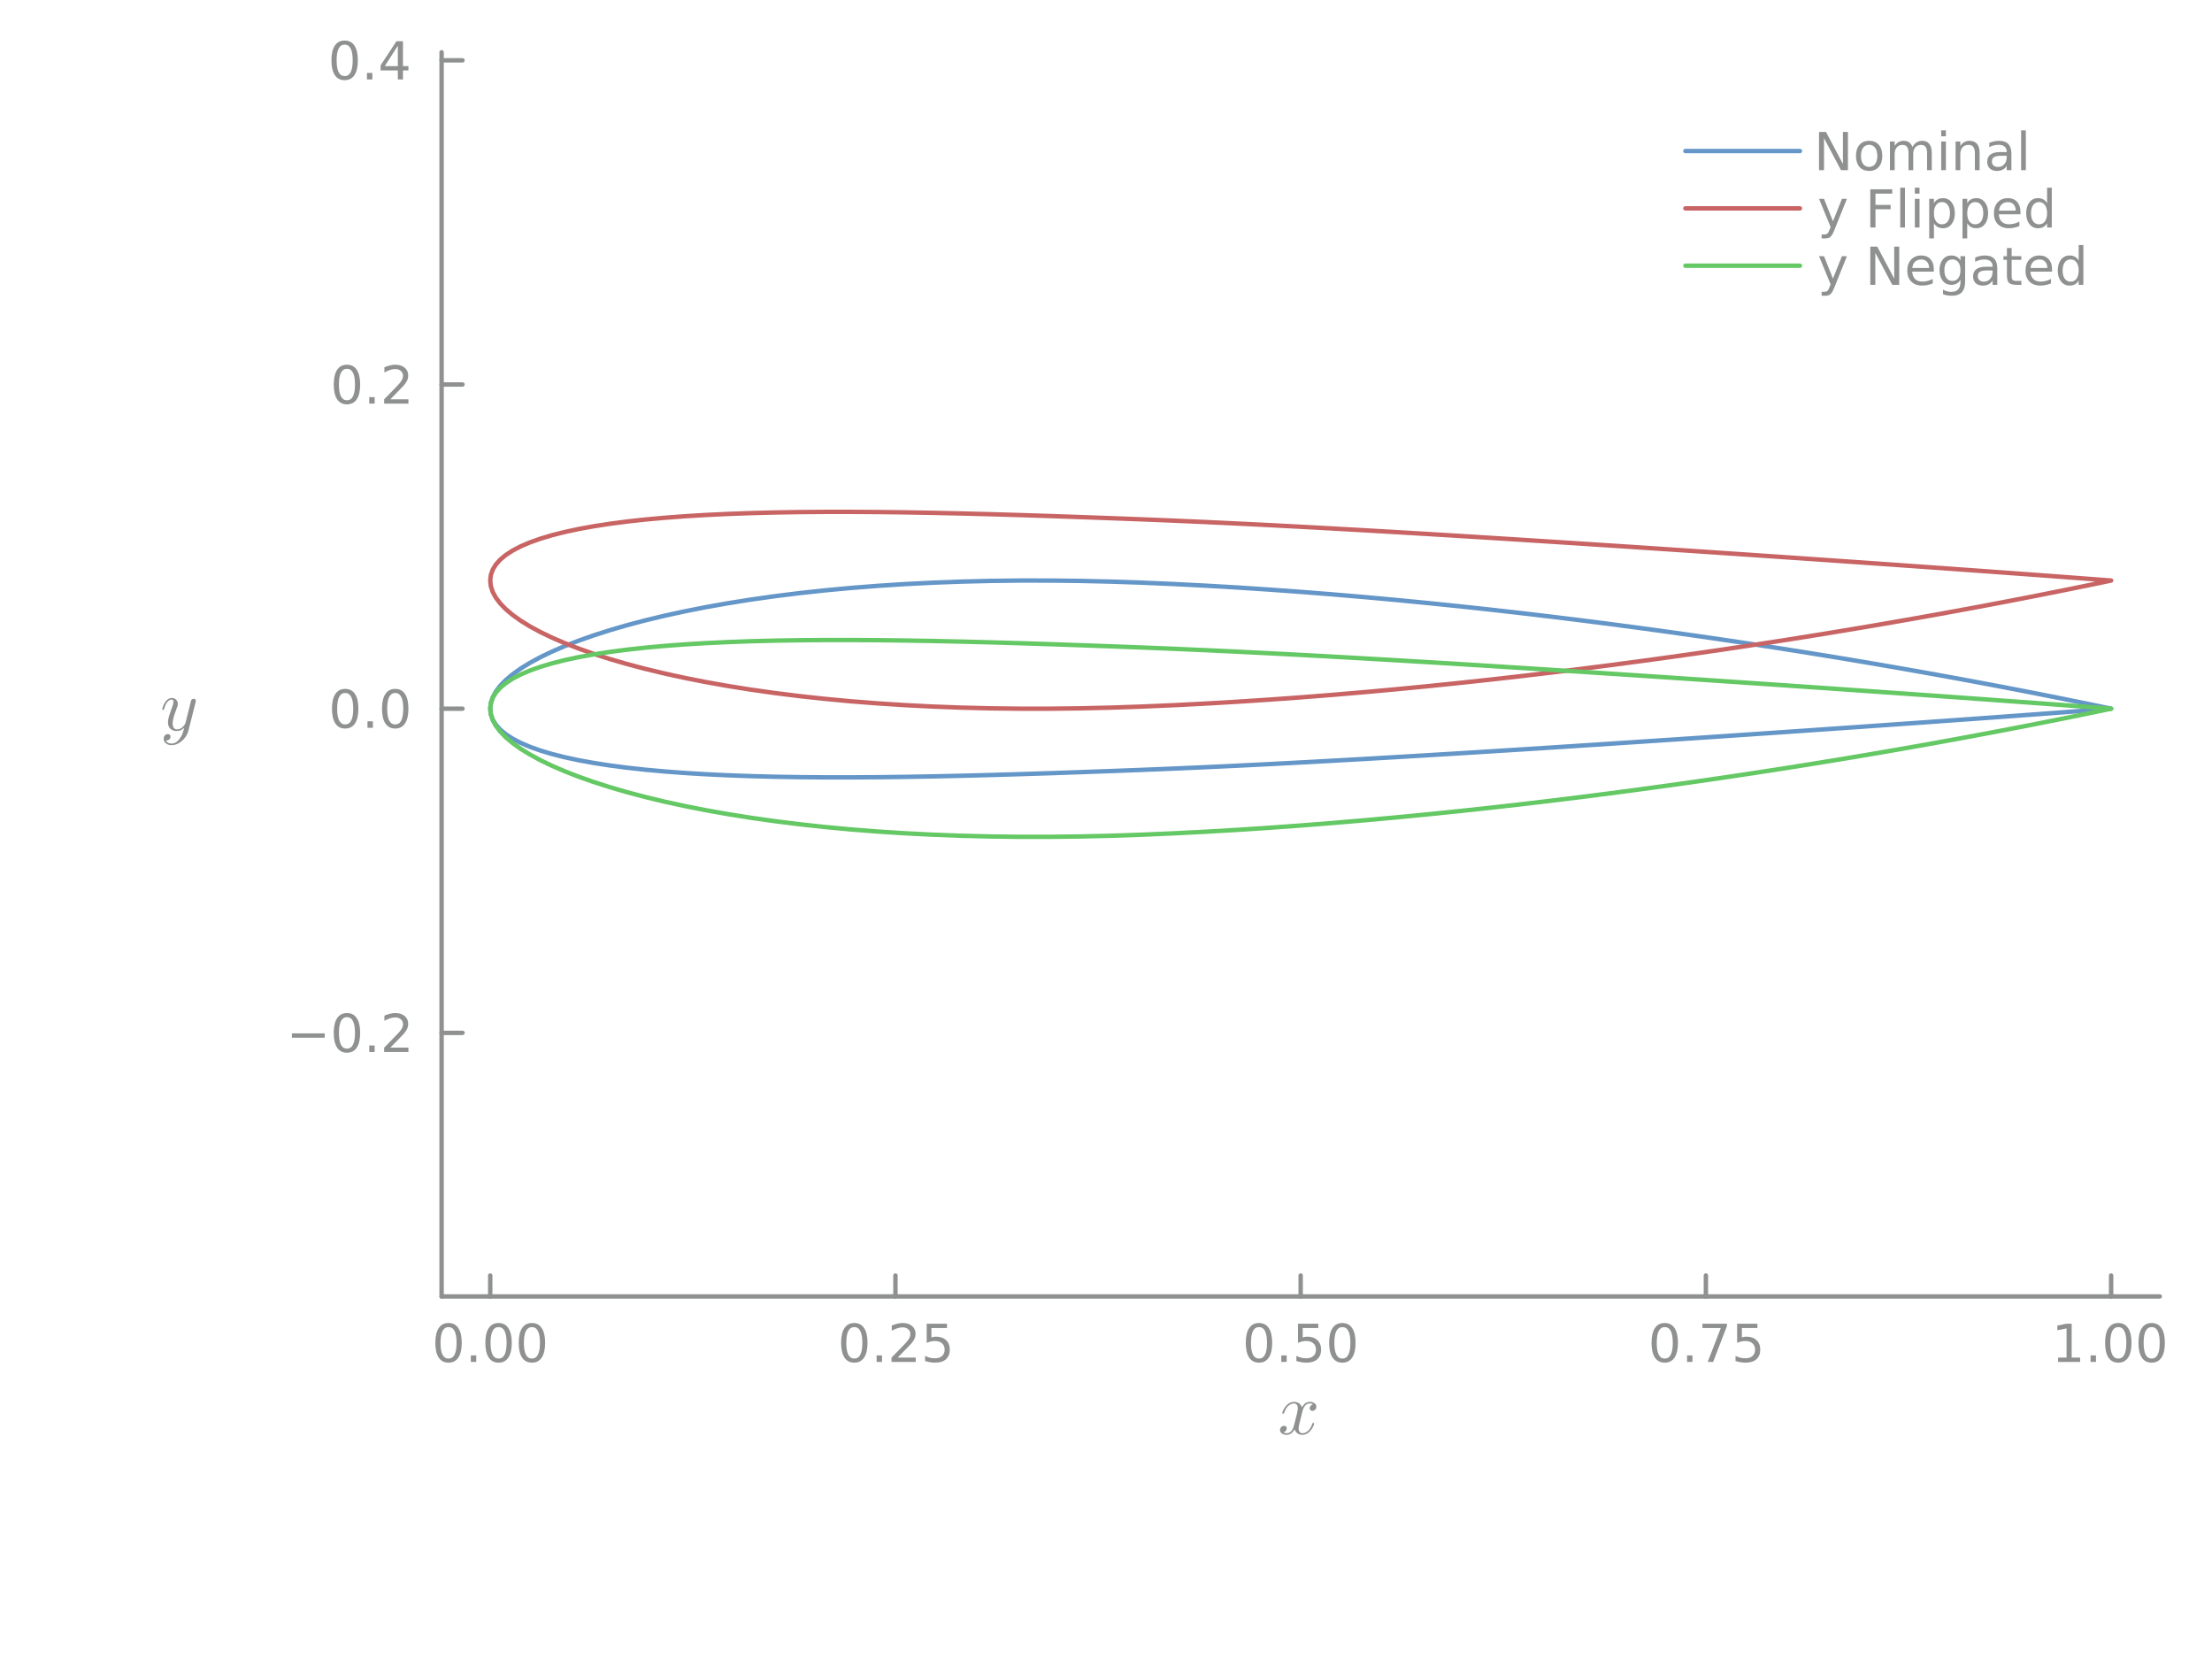 <?xml version="1.0" encoding="utf-8"?>
<svg xmlns="http://www.w3.org/2000/svg" xmlns:xlink="http://www.w3.org/1999/xlink" width="500" height="375" viewBox="0 0 2000 1500">
<defs>
  <clipPath id="clip080">
    <rect x="0" y="0" width="2000" height="1500"/>
  </clipPath>
</defs>
<defs>
  <clipPath id="clip081">
    <rect x="400" y="0" width="1401" height="1401"/>
  </clipPath>
</defs>
<defs>
  <clipPath id="clip082">
    <rect x="399" y="47" width="1554" height="1126"/>
  </clipPath>
</defs>
<polyline clip-path="url(#clip080)" style="stroke:#8f9191; stroke-linecap:round; stroke-linejoin:round; stroke-width:4; stroke-opacity:1; fill:none" points="399.279,1172.19 1952.76,1172.19 "/>
<polyline clip-path="url(#clip080)" style="stroke:#8f9191; stroke-linecap:round; stroke-linejoin:round; stroke-width:4; stroke-opacity:1; fill:none" points="443.245,1172.19 443.245,1153.29 "/>
<polyline clip-path="url(#clip080)" style="stroke:#8f9191; stroke-linecap:round; stroke-linejoin:round; stroke-width:4; stroke-opacity:1; fill:none" points="809.631,1172.19 809.631,1153.29 "/>
<polyline clip-path="url(#clip080)" style="stroke:#8f9191; stroke-linecap:round; stroke-linejoin:round; stroke-width:4; stroke-opacity:1; fill:none" points="1176.02,1172.19 1176.02,1153.29 "/>
<polyline clip-path="url(#clip080)" style="stroke:#8f9191; stroke-linecap:round; stroke-linejoin:round; stroke-width:4; stroke-opacity:1; fill:none" points="1542.4,1172.19 1542.4,1153.29 "/>
<polyline clip-path="url(#clip080)" style="stroke:#8f9191; stroke-linecap:round; stroke-linejoin:round; stroke-width:4; stroke-opacity:1; fill:none" points="1908.79,1172.19 1908.79,1153.29 "/>
<path clip-path="url(#clip080)" d="M405.549 1199.91 Q401.938 1199.91 400.109 1203.47 Q398.304 1207.01 398.304 1214.14 Q398.304 1221.25 400.109 1224.81 Q401.938 1228.36 405.549 1228.36 Q409.183 1228.36 410.989 1224.81 Q412.817 1221.25 412.817 1214.14 Q412.817 1207.01 410.989 1203.47 Q409.183 1199.91 405.549 1199.91 M405.549 1196.2 Q411.359 1196.2 414.415 1200.81 Q417.493 1205.39 417.493 1214.14 Q417.493 1222.87 414.415 1227.48 Q411.359 1232.06 405.549 1232.06 Q399.739 1232.06 396.66 1227.48 Q393.604 1222.87 393.604 1214.14 Q393.604 1205.39 396.66 1200.81 Q399.739 1196.2 405.549 1196.2 Z" fill="#8f9191" fill-rule="nonzero" fill-opacity="1" /><path clip-path="url(#clip080)" d="M425.711 1225.51 L430.595 1225.51 L430.595 1231.39 L425.711 1231.39 L425.711 1225.51 Z" fill="#8f9191" fill-rule="nonzero" fill-opacity="1" /><path clip-path="url(#clip080)" d="M450.78 1199.91 Q447.169 1199.91 445.34 1203.47 Q443.535 1207.01 443.535 1214.14 Q443.535 1221.25 445.34 1224.81 Q447.169 1228.36 450.78 1228.36 Q454.414 1228.36 456.22 1224.81 Q458.049 1221.25 458.049 1214.14 Q458.049 1207.01 456.22 1203.47 Q454.414 1199.91 450.78 1199.91 M450.78 1196.2 Q456.59 1196.2 459.646 1200.81 Q462.724 1205.39 462.724 1214.14 Q462.724 1222.87 459.646 1227.48 Q456.59 1232.06 450.78 1232.06 Q444.97 1232.06 441.891 1227.48 Q438.836 1222.87 438.836 1214.14 Q438.836 1205.39 441.891 1200.81 Q444.97 1196.2 450.78 1196.2 Z" fill="#8f9191" fill-rule="nonzero" fill-opacity="1" /><path clip-path="url(#clip080)" d="M480.942 1199.91 Q477.331 1199.91 475.502 1203.47 Q473.697 1207.01 473.697 1214.14 Q473.697 1221.25 475.502 1224.81 Q477.331 1228.36 480.942 1228.36 Q484.576 1228.36 486.382 1224.81 Q488.21 1221.25 488.21 1214.14 Q488.21 1207.01 486.382 1203.47 Q484.576 1199.91 480.942 1199.91 M480.942 1196.2 Q486.752 1196.2 489.808 1200.81 Q492.886 1205.39 492.886 1214.14 Q492.886 1222.87 489.808 1227.48 Q486.752 1232.06 480.942 1232.06 Q475.132 1232.06 472.053 1227.48 Q468.998 1222.87 468.998 1214.14 Q468.998 1205.39 472.053 1200.81 Q475.132 1196.2 480.942 1196.2 Z" fill="#8f9191" fill-rule="nonzero" fill-opacity="1" /><path clip-path="url(#clip080)" d="M772.433 1199.91 Q768.821 1199.91 766.993 1203.47 Q765.187 1207.01 765.187 1214.14 Q765.187 1221.25 766.993 1224.81 Q768.821 1228.36 772.433 1228.36 Q776.067 1228.36 777.872 1224.81 Q779.701 1221.25 779.701 1214.14 Q779.701 1207.01 777.872 1203.47 Q776.067 1199.91 772.433 1199.91 M772.433 1196.2 Q778.243 1196.2 781.298 1200.81 Q784.377 1205.39 784.377 1214.14 Q784.377 1222.87 781.298 1227.48 Q778.243 1232.06 772.433 1232.06 Q766.622 1232.06 763.544 1227.48 Q760.488 1222.87 760.488 1214.14 Q760.488 1205.39 763.544 1200.81 Q766.622 1196.2 772.433 1196.2 Z" fill="#8f9191" fill-rule="nonzero" fill-opacity="1" /><path clip-path="url(#clip080)" d="M792.595 1225.51 L797.479 1225.51 L797.479 1231.39 L792.595 1231.39 L792.595 1225.51 Z" fill="#8f9191" fill-rule="nonzero" fill-opacity="1" /><path clip-path="url(#clip080)" d="M811.692 1227.45 L828.011 1227.45 L828.011 1231.39 L806.067 1231.39 L806.067 1227.45 Q808.729 1224.7 813.312 1220.07 Q817.918 1215.42 819.099 1214.07 Q821.344 1211.55 822.224 1209.81 Q823.127 1208.05 823.127 1206.36 Q823.127 1203.61 821.182 1201.87 Q819.261 1200.14 816.159 1200.14 Q813.96 1200.14 811.506 1200.9 Q809.076 1201.67 806.298 1203.22 L806.298 1198.49 Q809.122 1197.36 811.576 1196.78 Q814.03 1196.2 816.067 1196.2 Q821.437 1196.2 824.631 1198.89 Q827.826 1201.57 827.826 1206.06 Q827.826 1208.19 827.016 1210.11 Q826.229 1212.01 824.122 1214.61 Q823.543 1215.28 820.442 1218.49 Q817.34 1221.69 811.692 1227.45 Z" fill="#8f9191" fill-rule="nonzero" fill-opacity="1" /><path clip-path="url(#clip080)" d="M837.872 1196.83 L856.228 1196.83 L856.228 1200.76 L842.154 1200.76 L842.154 1209.23 Q843.173 1208.89 844.191 1208.73 Q845.21 1208.54 846.228 1208.54 Q852.015 1208.54 855.395 1211.71 Q858.775 1214.88 858.775 1220.3 Q858.775 1225.88 855.303 1228.98 Q851.83 1232.06 845.511 1232.06 Q843.335 1232.06 841.066 1231.69 Q838.821 1231.32 836.414 1230.58 L836.414 1225.88 Q838.497 1227.01 840.719 1227.57 Q842.941 1228.12 845.418 1228.12 Q849.423 1228.12 851.761 1226.02 Q854.099 1223.91 854.099 1220.3 Q854.099 1216.69 851.761 1214.58 Q849.423 1212.48 845.418 1212.48 Q843.543 1212.48 841.668 1212.89 Q839.816 1213.31 837.872 1214.19 L837.872 1196.83 Z" fill="#8f9191" fill-rule="nonzero" fill-opacity="1" /><path clip-path="url(#clip080)" d="M1138.32 1199.91 Q1134.71 1199.91 1132.88 1203.47 Q1131.08 1207.01 1131.08 1214.14 Q1131.08 1221.25 1132.88 1224.81 Q1134.71 1228.36 1138.32 1228.36 Q1141.96 1228.36 1143.76 1224.81 Q1145.59 1221.25 1145.59 1214.14 Q1145.59 1207.01 1143.76 1203.47 Q1141.96 1199.91 1138.32 1199.91 M1138.32 1196.2 Q1144.13 1196.2 1147.19 1200.81 Q1150.27 1205.39 1150.27 1214.14 Q1150.27 1222.87 1147.19 1227.48 Q1144.13 1232.06 1138.32 1232.06 Q1132.51 1232.06 1129.43 1227.48 Q1126.38 1222.87 1126.38 1214.14 Q1126.38 1205.39 1129.43 1200.81 Q1132.51 1196.2 1138.32 1196.2 Z" fill="#8f9191" fill-rule="nonzero" fill-opacity="1" /><path clip-path="url(#clip080)" d="M1158.48 1225.51 L1163.37 1225.51 L1163.37 1231.39 L1158.48 1231.39 L1158.48 1225.51 Z" fill="#8f9191" fill-rule="nonzero" fill-opacity="1" /><path clip-path="url(#clip080)" d="M1173.6 1196.83 L1191.95 1196.83 L1191.95 1200.76 L1177.88 1200.76 L1177.88 1209.23 Q1178.9 1208.89 1179.92 1208.73 Q1180.94 1208.54 1181.95 1208.54 Q1187.74 1208.54 1191.12 1211.71 Q1194.5 1214.88 1194.5 1220.3 Q1194.5 1225.88 1191.03 1228.98 Q1187.56 1232.06 1181.24 1232.06 Q1179.06 1232.06 1176.79 1231.69 Q1174.55 1231.32 1172.14 1230.58 L1172.14 1225.88 Q1174.22 1227.01 1176.45 1227.57 Q1178.67 1228.12 1181.14 1228.12 Q1185.15 1228.12 1187.49 1226.02 Q1189.83 1223.91 1189.83 1220.3 Q1189.83 1216.69 1187.49 1214.58 Q1185.15 1212.48 1181.14 1212.48 Q1179.27 1212.48 1177.39 1212.89 Q1175.54 1213.31 1173.6 1214.19 L1173.6 1196.83 Z" fill="#8f9191" fill-rule="nonzero" fill-opacity="1" /><path clip-path="url(#clip080)" d="M1213.71 1199.91 Q1210.1 1199.91 1208.27 1203.47 Q1206.47 1207.01 1206.47 1214.14 Q1206.47 1221.25 1208.27 1224.81 Q1210.1 1228.36 1213.71 1228.36 Q1217.35 1228.36 1219.15 1224.81 Q1220.98 1221.25 1220.98 1214.14 Q1220.98 1207.01 1219.15 1203.47 Q1217.35 1199.91 1213.71 1199.91 M1213.71 1196.2 Q1219.52 1196.2 1222.58 1200.81 Q1225.66 1205.39 1225.66 1214.14 Q1225.66 1222.87 1222.58 1227.48 Q1219.52 1232.06 1213.71 1232.06 Q1207.9 1232.06 1204.83 1227.48 Q1201.77 1222.87 1201.77 1214.14 Q1201.77 1205.39 1204.83 1200.81 Q1207.9 1196.2 1213.71 1196.2 Z" fill="#8f9191" fill-rule="nonzero" fill-opacity="1" /><path clip-path="url(#clip080)" d="M1505.2 1199.91 Q1501.59 1199.91 1499.76 1203.47 Q1497.96 1207.01 1497.96 1214.14 Q1497.96 1221.25 1499.76 1224.81 Q1501.59 1228.36 1505.2 1228.36 Q1508.84 1228.36 1510.64 1224.81 Q1512.47 1221.25 1512.47 1214.14 Q1512.47 1207.01 1510.64 1203.47 Q1508.84 1199.91 1505.2 1199.91 M1505.2 1196.2 Q1511.01 1196.2 1514.07 1200.81 Q1517.15 1205.39 1517.15 1214.14 Q1517.15 1222.87 1514.07 1227.48 Q1511.01 1232.06 1505.2 1232.06 Q1499.39 1232.06 1496.32 1227.48 Q1493.26 1222.87 1493.26 1214.14 Q1493.26 1205.39 1496.32 1200.81 Q1499.39 1196.2 1505.2 1196.2 Z" fill="#8f9191" fill-rule="nonzero" fill-opacity="1" /><path clip-path="url(#clip080)" d="M1525.37 1225.51 L1530.25 1225.51 L1530.25 1231.39 L1525.37 1231.39 L1525.37 1225.51 Z" fill="#8f9191" fill-rule="nonzero" fill-opacity="1" /><path clip-path="url(#clip080)" d="M1539.26 1196.83 L1561.48 1196.83 L1561.48 1198.82 L1548.93 1231.39 L1544.05 1231.39 L1555.85 1200.76 L1539.26 1200.76 L1539.26 1196.83 Z" fill="#8f9191" fill-rule="nonzero" fill-opacity="1" /><path clip-path="url(#clip080)" d="M1570.64 1196.83 L1589 1196.83 L1589 1200.76 L1574.93 1200.76 L1574.93 1209.23 Q1575.95 1208.89 1576.96 1208.73 Q1577.98 1208.54 1579 1208.54 Q1584.79 1208.54 1588.17 1211.71 Q1591.55 1214.88 1591.55 1220.3 Q1591.55 1225.88 1588.07 1228.98 Q1584.6 1232.06 1578.28 1232.06 Q1576.11 1232.06 1573.84 1231.69 Q1571.59 1231.32 1569.19 1230.58 L1569.19 1225.88 Q1571.27 1227.01 1573.49 1227.57 Q1575.71 1228.12 1578.19 1228.12 Q1582.19 1228.12 1584.53 1226.02 Q1586.87 1223.91 1586.87 1220.3 Q1586.87 1216.69 1584.53 1214.58 Q1582.19 1212.48 1578.19 1212.48 Q1576.32 1212.48 1574.44 1212.89 Q1572.59 1213.31 1570.64 1214.19 L1570.64 1196.83 Z" fill="#8f9191" fill-rule="nonzero" fill-opacity="1" /><path clip-path="url(#clip080)" d="M1860.86 1227.45 L1868.5 1227.45 L1868.5 1201.09 L1860.19 1202.75 L1860.19 1198.49 L1868.45 1196.83 L1873.13 1196.83 L1873.13 1227.45 L1880.77 1227.45 L1880.77 1231.39 L1860.86 1231.39 L1860.86 1227.45 Z" fill="#8f9191" fill-rule="nonzero" fill-opacity="1" /><path clip-path="url(#clip080)" d="M1890.21 1225.51 L1895.1 1225.51 L1895.1 1231.39 L1890.21 1231.39 L1890.21 1225.51 Z" fill="#8f9191" fill-rule="nonzero" fill-opacity="1" /><path clip-path="url(#clip080)" d="M1915.28 1199.91 Q1911.67 1199.91 1909.84 1203.47 Q1908.04 1207.01 1908.04 1214.14 Q1908.04 1221.25 1909.84 1224.81 Q1911.67 1228.36 1915.28 1228.36 Q1918.92 1228.36 1920.72 1224.81 Q1922.55 1221.25 1922.55 1214.14 Q1922.55 1207.01 1920.72 1203.47 Q1918.92 1199.91 1915.28 1199.91 M1915.28 1196.2 Q1921.09 1196.2 1924.15 1200.81 Q1927.23 1205.39 1927.23 1214.14 Q1927.23 1222.87 1924.15 1227.48 Q1921.09 1232.06 1915.28 1232.06 Q1909.47 1232.06 1906.39 1227.48 Q1903.34 1222.87 1903.34 1214.14 Q1903.34 1205.39 1906.39 1200.81 Q1909.47 1196.2 1915.28 1196.2 Z" fill="#8f9191" fill-rule="nonzero" fill-opacity="1" /><path clip-path="url(#clip080)" d="M1945.44 1199.91 Q1941.83 1199.91 1940 1203.47 Q1938.2 1207.01 1938.2 1214.14 Q1938.2 1221.25 1940 1224.81 Q1941.83 1228.36 1945.44 1228.36 Q1949.08 1228.36 1950.88 1224.81 Q1952.71 1221.25 1952.71 1214.14 Q1952.71 1207.01 1950.88 1203.47 Q1949.08 1199.91 1945.44 1199.91 M1945.44 1196.2 Q1951.25 1196.2 1954.31 1200.81 Q1957.39 1205.39 1957.39 1214.14 Q1957.39 1222.87 1954.31 1227.48 Q1951.25 1232.06 1945.44 1232.06 Q1939.63 1232.06 1936.56 1227.48 Q1933.5 1222.87 1933.5 1214.14 Q1933.5 1205.39 1936.56 1200.81 Q1939.63 1196.2 1945.44 1196.2 Z" fill="#8f9191" fill-rule="nonzero" fill-opacity="1" /><path clip-path="url(#clip080)" d="M1190.19 1271.81 Q1190.19 1273.61 1189.06 1274.64 Q1187.94 1275.64 1186.65 1275.64 Q1185.43 1275.64 1184.78 1274.93 Q1184.14 1274.23 1184.14 1273.32 Q1184.14 1272.1 1185.04 1271.04 Q1185.94 1269.97 1187.29 1269.75 Q1185.97 1268.91 1184.01 1268.91 Q1182.72 1268.91 1181.59 1269.59 Q1180.5 1270.26 1179.82 1271.13 Q1179.18 1272 1178.6 1273.26 Q1178.05 1274.48 1177.82 1275.22 Q1177.63 1275.93 1177.47 1276.71 L1175.22 1285.72 Q1174.12 1290.01 1174.12 1291.52 Q1174.12 1293.39 1175.02 1294.64 Q1175.92 1295.87 1177.73 1295.87 Q1178.44 1295.87 1179.24 1295.67 Q1180.05 1295.45 1181.08 1294.87 Q1182.14 1294.26 1183.07 1293.36 Q1184.04 1292.42 1184.97 1290.84 Q1185.91 1289.27 1186.52 1287.24 Q1186.71 1286.53 1187.36 1286.53 Q1188.16 1286.53 1188.16 1287.17 Q1188.16 1287.72 1187.71 1288.88 Q1187.29 1290.01 1186.36 1291.49 Q1185.46 1292.94 1184.27 1294.26 Q1183.07 1295.55 1181.3 1296.45 Q1179.53 1297.35 1177.6 1297.35 Q1174.83 1297.35 1172.99 1295.87 Q1171.16 1294.39 1170.48 1292.33 Q1170.32 1292.62 1170.1 1293 Q1169.87 1293.39 1169.19 1294.26 Q1168.55 1295.09 1167.81 1295.74 Q1167.07 1296.35 1165.91 1296.83 Q1164.78 1297.35 1163.56 1297.35 Q1162.01 1297.35 1160.63 1296.9 Q1159.27 1296.45 1158.31 1295.42 Q1157.34 1294.39 1157.34 1292.97 Q1157.34 1291.39 1158.4 1290.3 Q1159.5 1289.17 1160.98 1289.17 Q1161.91 1289.17 1162.66 1289.72 Q1163.43 1290.26 1163.43 1291.46 Q1163.43 1292.78 1162.53 1293.77 Q1161.63 1294.77 1160.34 1295.03 Q1161.66 1295.87 1163.62 1295.87 Q1165.75 1295.87 1167.42 1294 Q1169.1 1292.13 1169.9 1289.01 Q1171.9 1281.5 1172.67 1278.15 Q1173.44 1274.77 1173.44 1273.32 Q1173.44 1271.97 1173.09 1271.04 Q1172.74 1270.1 1172.12 1269.68 Q1171.54 1269.23 1171 1269.07 Q1170.48 1268.91 1169.9 1268.91 Q1168.94 1268.91 1167.84 1269.3 Q1166.78 1269.68 1165.49 1270.59 Q1164.23 1271.46 1163.04 1273.26 Q1161.85 1275.06 1161.05 1277.54 Q1160.88 1278.28 1160.18 1278.28 Q1159.4 1278.25 1159.4 1277.61 Q1159.4 1277.06 1159.82 1275.93 Q1160.27 1274.77 1161.17 1273.32 Q1162.11 1271.87 1163.3 1270.59 Q1164.52 1269.27 1166.29 1268.36 Q1168.1 1267.46 1170.03 1267.46 Q1170.9 1267.46 1171.74 1267.66 Q1172.61 1267.82 1173.64 1268.3 Q1174.7 1268.78 1175.63 1269.85 Q1176.57 1270.91 1177.15 1272.45 Q1177.53 1271.71 1178.05 1271 Q1178.6 1270.3 1179.43 1269.43 Q1180.3 1268.53 1181.5 1268.01 Q1182.72 1267.46 1184.07 1267.46 Q1185.39 1267.46 1186.68 1267.82 Q1187.97 1268.14 1189.06 1269.2 Q1190.19 1270.23 1190.19 1271.81 Z" fill="#8f9191" fill-rule="nonzero" fill-opacity="1" /><polyline clip-path="url(#clip080)" style="stroke:#8f9191; stroke-linecap:round; stroke-linejoin:round; stroke-width:4; stroke-opacity:1; fill:none" points="399.279,1172.19 399.279,47.244 "/>
<polyline clip-path="url(#clip080)" style="stroke:#8f9191; stroke-linecap:round; stroke-linejoin:round; stroke-width:4; stroke-opacity:1; fill:none" points="399.279,933.872 418.177,933.872 "/>
<polyline clip-path="url(#clip080)" style="stroke:#8f9191; stroke-linecap:round; stroke-linejoin:round; stroke-width:4; stroke-opacity:1; fill:none" points="399.279,640.763 418.177,640.763 "/>
<polyline clip-path="url(#clip080)" style="stroke:#8f9191; stroke-linecap:round; stroke-linejoin:round; stroke-width:4; stroke-opacity:1; fill:none" points="399.279,347.655 418.177,347.655 "/>
<polyline clip-path="url(#clip080)" style="stroke:#8f9191; stroke-linecap:round; stroke-linejoin:round; stroke-width:4; stroke-opacity:1; fill:none" points="399.279,54.546 418.177,54.546 "/>
<path clip-path="url(#clip080)" d="M263.932 934.324 L293.608 934.324 L293.608 938.259 L263.932 938.259 L263.932 934.324 Z" fill="#8f9191" fill-rule="nonzero" fill-opacity="1" /><path clip-path="url(#clip080)" d="M313.701 919.671 Q310.09 919.671 308.261 923.236 Q306.455 926.777 306.455 933.907 Q306.455 941.013 308.261 944.578 Q310.09 948.12 313.701 948.12 Q317.335 948.12 319.14 944.578 Q320.969 941.013 320.969 933.907 Q320.969 926.777 319.14 923.236 Q317.335 919.671 313.701 919.671 M313.701 915.967 Q319.511 915.967 322.566 920.574 Q325.645 925.157 325.645 933.907 Q325.645 942.634 322.566 947.24 Q319.511 951.824 313.701 951.824 Q307.891 951.824 304.812 947.24 Q301.756 942.634 301.756 933.907 Q301.756 925.157 304.812 920.574 Q307.891 915.967 313.701 915.967 Z" fill="#8f9191" fill-rule="nonzero" fill-opacity="1" /><path clip-path="url(#clip080)" d="M333.863 945.273 L338.747 945.273 L338.747 951.152 L333.863 951.152 L333.863 945.273 Z" fill="#8f9191" fill-rule="nonzero" fill-opacity="1" /><path clip-path="url(#clip080)" d="M352.96 947.217 L369.279 947.217 L369.279 951.152 L347.335 951.152 L347.335 947.217 Q349.997 944.462 354.58 939.833 Q359.187 935.18 360.367 933.838 Q362.612 931.314 363.492 929.578 Q364.395 927.819 364.395 926.129 Q364.395 923.375 362.45 921.639 Q360.529 919.902 357.427 919.902 Q355.228 919.902 352.775 920.666 Q350.344 921.43 347.566 922.981 L347.566 918.259 Q350.39 917.125 352.844 916.546 Q355.298 915.967 357.335 915.967 Q362.705 915.967 365.899 918.652 Q369.094 921.338 369.094 925.828 Q369.094 927.958 368.284 929.879 Q367.497 931.777 365.39 934.37 Q364.812 935.041 361.71 938.259 Q358.608 941.453 352.96 947.217 Z" fill="#8f9191" fill-rule="nonzero" fill-opacity="1" /><path clip-path="url(#clip080)" d="M312.103 626.562 Q308.492 626.562 306.664 630.127 Q304.858 633.669 304.858 640.798 Q304.858 647.905 306.664 651.469 Q308.492 655.011 312.103 655.011 Q315.738 655.011 317.543 651.469 Q319.372 647.905 319.372 640.798 Q319.372 633.669 317.543 630.127 Q315.738 626.562 312.103 626.562 M312.103 622.858 Q317.914 622.858 320.969 627.465 Q324.048 632.048 324.048 640.798 Q324.048 649.525 320.969 654.131 Q317.914 658.715 312.103 658.715 Q306.293 658.715 303.215 654.131 Q300.159 649.525 300.159 640.798 Q300.159 632.048 303.215 627.465 Q306.293 622.858 312.103 622.858 Z" fill="#8f9191" fill-rule="nonzero" fill-opacity="1" /><path clip-path="url(#clip080)" d="M332.265 652.164 L337.15 652.164 L337.15 658.043 L332.265 658.043 L332.265 652.164 Z" fill="#8f9191" fill-rule="nonzero" fill-opacity="1" /><path clip-path="url(#clip080)" d="M357.335 626.562 Q353.724 626.562 351.895 630.127 Q350.089 633.669 350.089 640.798 Q350.089 647.905 351.895 651.469 Q353.724 655.011 357.335 655.011 Q360.969 655.011 362.775 651.469 Q364.603 647.905 364.603 640.798 Q364.603 633.669 362.775 630.127 Q360.969 626.562 357.335 626.562 M357.335 622.858 Q363.145 622.858 366.2 627.465 Q369.279 632.048 369.279 640.798 Q369.279 649.525 366.2 654.131 Q363.145 658.715 357.335 658.715 Q351.525 658.715 348.446 654.131 Q345.39 649.525 345.39 640.798 Q345.39 632.048 348.446 627.465 Q351.525 622.858 357.335 622.858 Z" fill="#8f9191" fill-rule="nonzero" fill-opacity="1" /><path clip-path="url(#clip080)" d="M313.701 333.453 Q310.09 333.453 308.261 337.018 Q306.455 340.56 306.455 347.689 Q306.455 354.796 308.261 358.361 Q310.09 361.902 313.701 361.902 Q317.335 361.902 319.14 358.361 Q320.969 354.796 320.969 347.689 Q320.969 340.56 319.14 337.018 Q317.335 333.453 313.701 333.453 M313.701 329.75 Q319.511 329.75 322.566 334.356 Q325.645 338.939 325.645 347.689 Q325.645 356.416 322.566 361.023 Q319.511 365.606 313.701 365.606 Q307.891 365.606 304.812 361.023 Q301.756 356.416 301.756 347.689 Q301.756 338.939 304.812 334.356 Q307.891 329.75 313.701 329.75 Z" fill="#8f9191" fill-rule="nonzero" fill-opacity="1" /><path clip-path="url(#clip080)" d="M333.863 359.055 L338.747 359.055 L338.747 364.935 L333.863 364.935 L333.863 359.055 Z" fill="#8f9191" fill-rule="nonzero" fill-opacity="1" /><path clip-path="url(#clip080)" d="M352.96 360.999 L369.279 360.999 L369.279 364.935 L347.335 364.935 L347.335 360.999 Q349.997 358.245 354.58 353.615 Q359.187 348.962 360.367 347.62 Q362.612 345.097 363.492 343.361 Q364.395 341.601 364.395 339.912 Q364.395 337.157 362.45 335.421 Q360.529 333.685 357.427 333.685 Q355.228 333.685 352.775 334.449 Q350.344 335.213 347.566 336.763 L347.566 332.041 Q350.39 330.907 352.844 330.328 Q355.298 329.75 357.335 329.75 Q362.705 329.75 365.899 332.435 Q369.094 335.12 369.094 339.611 Q369.094 341.74 368.284 343.662 Q367.497 345.56 365.39 348.152 Q364.812 348.824 361.71 352.041 Q358.608 355.236 352.96 360.999 Z" fill="#8f9191" fill-rule="nonzero" fill-opacity="1" /><path clip-path="url(#clip080)" d="M311.617 40.344 Q308.006 40.344 306.178 43.909 Q304.372 47.451 304.372 54.581 Q304.372 61.687 306.178 65.252 Q308.006 68.793 311.617 68.793 Q315.252 68.793 317.057 65.252 Q318.886 61.687 318.886 54.581 Q318.886 47.451 317.057 43.909 Q315.252 40.344 311.617 40.344 M311.617 36.641 Q317.428 36.641 320.483 41.247 Q323.562 45.831 323.562 54.581 Q323.562 63.307 320.483 67.914 Q317.428 72.497 311.617 72.497 Q305.807 72.497 302.729 67.914 Q299.673 63.307 299.673 54.581 Q299.673 45.831 302.729 41.247 Q305.807 36.641 311.617 36.641 Z" fill="#8f9191" fill-rule="nonzero" fill-opacity="1" /><path clip-path="url(#clip080)" d="M331.779 65.946 L336.664 65.946 L336.664 71.826 L331.779 71.826 L331.779 65.946 Z" fill="#8f9191" fill-rule="nonzero" fill-opacity="1" /><path clip-path="url(#clip080)" d="M359.696 41.34 L347.89 59.789 L359.696 59.789 L359.696 41.34 M358.469 37.266 L364.349 37.266 L364.349 59.789 L369.279 59.789 L369.279 63.678 L364.349 63.678 L364.349 71.826 L359.696 71.826 L359.696 63.678 L344.094 63.678 L344.094 59.164 L358.469 37.266 Z" fill="#8f9191" fill-rule="nonzero" fill-opacity="1" /><path clip-path="url(#clip080)" d="M177.091 633.584 Q177.091 634.035 176.801 635.098 L170.488 660.283 Q169.103 665.886 164.595 669.816 Q160.118 673.745 155.03 673.745 Q151.97 673.745 150.005 672.102 Q148.041 670.492 148.041 668.012 Q148.041 665.822 149.2 664.759 Q150.36 663.729 151.745 663.729 Q152.195 663.729 152.678 663.857 Q153.162 663.986 153.677 664.534 Q154.192 665.081 154.192 666.015 Q154.192 667.529 152.872 668.721 Q152.228 669.268 151.616 669.397 Q151.036 669.526 150.038 669.526 Q150.424 670.427 151.133 671.039 Q151.841 671.651 152.646 671.877 Q153.451 672.134 153.967 672.199 Q154.514 672.295 155.03 672.295 Q159.152 672.295 162.308 668.141 Q163.242 666.885 163.918 665.629 Q164.627 664.405 165.142 662.891 Q165.657 661.41 165.883 660.605 Q166.141 659.8 166.591 657.964 Q163.596 660.959 159.925 660.959 Q158.379 660.959 156.994 660.54 Q155.641 660.122 154.45 659.252 Q153.258 658.35 152.55 656.772 Q151.873 655.194 151.873 653.101 Q151.873 650.879 152.743 647.851 Q153.612 644.824 155.706 639.252 Q156.833 636.128 156.833 634.615 Q156.833 633.874 156.672 633.423 Q156.511 632.94 156.189 632.779 Q155.867 632.586 155.674 632.553 Q155.513 632.521 155.191 632.521 Q153.29 632.521 151.519 634.454 Q149.748 636.386 148.524 640.701 Q148.266 641.507 148.105 641.7 Q147.944 641.893 147.461 641.893 Q146.656 641.861 146.656 641.217 Q146.656 640.959 146.946 639.961 Q147.236 638.93 147.912 637.416 Q148.621 635.871 149.587 634.486 Q150.553 633.069 152.067 632.07 Q153.612 631.072 155.384 631.072 Q157.799 631.072 159.281 632.65 Q160.794 634.196 160.794 636.482 Q160.794 637.416 160.537 638.254 Q160.311 639.059 159.474 641.217 Q156.092 649.912 156.092 654.163 Q156.092 655.194 156.253 656.064 Q156.447 656.901 156.865 657.738 Q157.284 658.543 158.121 659.027 Q158.991 659.477 160.182 659.477 Q161.696 659.477 163.113 658.769 Q164.562 658.028 165.464 657.03 Q166.398 656.031 166.946 655.194 Q167.525 654.325 167.654 653.874 L170.617 642.022 L171.938 636.74 Q172.549 633.874 172.839 633.165 Q173.226 632.489 173.902 632.135 Q174.578 631.78 175.158 631.78 Q175.963 631.78 176.511 632.264 Q177.091 632.747 177.091 633.584 Z" fill="#8f9191" fill-rule="nonzero" fill-opacity="1" /><polyline clip-path="url(#clip082)" style="stroke:#6496c8; stroke-linecap:round; stroke-linejoin:round; stroke-width:4; stroke-opacity:1; fill:none" points="1908.79,640.763 1908.22,640.806 1906.53,640.935 1903.71,641.15 1899.77,641.449 1894.71,641.831 1888.54,642.297 1881.28,642.843 1872.93,643.468 1863.5,644.17 1853.01,644.947 1841.48,645.798 1828.92,646.718 1815.36,647.707 1800.81,648.762 1785.3,649.879 1768.84,651.057 1751.48,652.293 1733.22,653.585 1714.11,654.929 1694.17,656.324 1673.42,657.766 1651.91,659.254 1629.67,660.783 1606.73,662.352 1583.12,663.957 1558.89,665.595 1534.07,667.262 1508.69,668.956 1482.8,670.671 1456.44,672.404 1429.64,674.149 1402.46,675.902 1374.92,677.656 1347.08,679.405 1318.97,681.144 1290.65,682.863 1262.15,684.556 1233.51,686.214 1204.79,687.829 1176.02,689.391 1147.25,690.891 1118.52,692.319 1089.89,693.664 1061.39,694.916 1033.06,696.064 1004.96,697.127 977.114,698.138 949.578,699.086 922.393,699.956 895.598,700.738 869.235,701.416 843.346,701.979 817.969,702.416 793.145,702.712 768.911,702.859 745.305,702.844 722.363,702.658 700.12,702.292 678.611,701.737 657.869,700.986 637.926,700.033 618.813,698.872 600.559,697.499 583.192,695.909 566.74,694.1 551.227,692.071 536.677,689.819 523.113,687.345 510.556,684.648 499.024,681.73 488.537,678.591 479.11,675.233 470.757,671.659 463.492,667.87 457.325,663.869 452.267,659.658 448.325,655.24 445.504,650.616 443.81,645.79 443.245,640.763 443.81,635.624 445.504,630.46 448.325,625.276 452.267,620.078 457.325,614.876 463.492,609.677 470.757,604.495 479.11,599.34 488.537,594.228 499.024,589.172 510.556,584.19 523.113,579.297 536.677,574.511 551.227,569.849 566.74,565.329 583.192,560.969 600.559,556.787 618.813,552.799 637.926,549.023 657.869,545.474 678.611,542.167 700.12,539.116 722.363,536.335 745.305,533.835 768.911,531.627 793.145,529.719 817.969,528.12 843.346,526.835 869.235,525.868 895.598,525.224 922.393,524.904 949.578,524.908 977.114,525.234 1004.96,525.88 1033.06,526.842 1061.39,528.067 1089.89,529.518 1118.52,531.188 1147.25,533.066 1176.02,535.142 1204.79,537.406 1233.51,539.847 1262.15,542.454 1290.65,545.214 1318.97,548.116 1347.08,551.148 1374.92,554.297 1402.46,557.551 1429.64,560.897 1456.44,564.323 1482.8,567.815 1508.69,571.361 1534.07,574.947 1558.89,578.561 1583.12,582.189 1606.73,585.818 1629.67,589.435 1651.91,593.026 1673.42,596.578 1694.17,600.079 1714.11,603.513 1733.22,606.87 1751.48,610.134 1768.84,613.295 1785.3,616.338 1800.81,619.252 1815.36,622.024 1828.92,624.643 1841.48,627.098 1853.01,629.378 1863.5,631.474 1872.93,633.375 1881.28,635.073 1888.54,636.562 1894.71,637.833 1899.77,638.881 1903.71,639.702 1906.53,640.291 1908.22,640.645 1908.79,640.763 "/>
<polyline clip-path="url(#clip082)" style="stroke:#c86464; stroke-linecap:round; stroke-linejoin:round; stroke-width:4; stroke-opacity:1; fill:none" points="1908.79,524.904 1908.22,524.861 1906.53,524.732 1903.71,524.518 1899.77,524.219 1894.71,523.836 1888.54,523.371 1881.28,522.825 1872.93,522.2 1863.5,521.498 1853.01,520.72 1841.48,519.87 1828.92,518.949 1815.36,517.96 1800.81,516.906 1785.3,515.788 1768.84,514.61 1751.48,513.374 1733.22,512.083 1714.11,510.738 1694.17,509.344 1673.42,507.901 1651.91,506.414 1629.67,504.885 1606.73,503.316 1583.12,501.711 1558.89,500.073 1534.07,498.405 1508.69,496.712 1482.8,494.997 1456.44,493.264 1429.64,491.519 1402.46,489.766 1374.92,488.012 1347.08,486.262 1318.97,484.524 1290.65,482.805 1262.15,481.112 1233.51,479.453 1204.79,477.838 1176.02,476.276 1147.25,474.776 1118.52,473.349 1089.89,472.004 1061.39,470.752 1033.06,469.603 1004.96,468.54 977.114,467.529 949.578,466.582 922.393,465.711 895.598,464.93 869.235,464.252 843.346,463.688 817.969,463.252 793.145,462.955 768.911,462.809 745.305,462.824 722.363,463.01 700.12,463.376 678.611,463.931 657.869,464.682 637.926,465.635 618.813,466.795 600.559,468.169 583.192,469.759 566.74,471.567 551.227,473.597 536.677,475.848 523.113,478.323 510.556,481.02 499.024,483.938 488.537,487.077 479.11,490.434 470.757,494.009 463.492,497.798 457.325,501.799 452.267,506.01 448.325,510.428 445.504,515.052 443.81,519.878 443.245,524.904 443.81,530.044 445.504,535.208 448.325,540.392 452.267,545.589 457.325,550.792 463.492,555.99 470.757,561.173 479.11,566.328 488.537,571.44 499.024,576.496 510.556,581.478 523.113,586.371 536.677,591.157 551.227,595.819 566.74,600.339 583.192,604.698 600.559,608.881 618.813,612.868 637.926,616.645 657.869,620.194 678.611,623.501 700.12,626.551 722.363,629.332 745.305,631.832 768.911,634.041 793.145,635.948 817.969,637.548 843.346,638.833 869.235,639.799 895.598,640.443 922.393,640.763 949.578,640.76 977.114,640.433 1004.96,639.787 1033.06,638.826 1061.39,637.601 1089.89,636.149 1118.52,634.48 1147.25,632.602 1176.02,630.526 1204.79,628.261 1233.51,625.82 1262.15,623.214 1290.65,620.454 1318.97,617.551 1347.08,614.52 1374.92,611.37 1402.46,608.116 1429.64,604.77 1456.44,601.345 1482.8,597.852 1508.69,594.307 1534.07,590.72 1558.89,587.107 1583.12,583.479 1606.73,579.85 1629.67,576.233 1651.91,572.642 1673.42,569.089 1694.17,565.589 1714.11,562.154 1733.22,558.798 1751.48,555.533 1768.84,552.373 1785.3,549.33 1800.81,546.416 1815.36,543.644 1828.92,541.024 1841.48,538.57 1853.01,536.289 1863.5,534.194 1872.93,532.293 1881.28,530.594 1888.54,529.106 1894.71,527.835 1899.77,526.786 1903.71,525.966 1906.53,525.377 1908.22,525.023 1908.79,524.904 "/>
<polyline clip-path="url(#clip082)" style="stroke:#64c864; stroke-linecap:round; stroke-linejoin:round; stroke-width:4; stroke-opacity:1; fill:none" points="1908.79,640.763 1908.22,640.72 1906.53,640.591 1903.71,640.377 1899.77,640.078 1894.71,639.695 1888.54,639.23 1881.28,638.684 1872.93,638.059 1863.5,637.357 1853.01,636.58 1841.48,635.729 1828.92,634.809 1815.36,633.82 1800.81,632.765 1785.3,631.648 1768.84,630.469 1751.48,629.233 1733.22,627.942 1714.11,626.597 1694.17,625.203 1673.42,623.76 1651.91,622.273 1629.67,620.744 1606.73,619.175 1583.12,617.57 1558.89,615.932 1534.07,614.265 1508.69,612.571 1482.8,610.856 1456.44,609.123 1429.64,607.378 1402.46,605.625 1374.92,603.871 1347.08,602.121 1318.97,600.383 1290.65,598.664 1262.15,596.971 1233.51,595.312 1204.79,593.698 1176.02,592.135 1147.25,590.636 1118.52,589.208 1089.89,587.863 1061.39,586.611 1033.06,585.463 1004.96,584.4 977.114,583.388 949.578,582.441 922.393,581.57 895.598,580.789 869.235,580.111 843.346,579.547 817.969,579.111 793.145,578.815 768.911,578.668 745.305,578.683 722.363,578.869 700.12,579.235 678.611,579.79 657.869,580.541 637.926,581.494 618.813,582.655 600.559,584.028 583.192,585.618 566.74,587.426 551.227,589.456 536.677,591.708 523.113,594.182 510.556,596.879 499.024,599.797 488.537,602.936 479.11,606.293 470.757,609.868 463.492,613.657 457.325,617.658 452.267,621.869 448.325,626.287 445.504,630.911 443.81,635.737 443.245,640.763 443.81,645.903 445.504,651.067 448.325,656.251 452.267,661.448 457.325,666.651 463.492,671.85 470.757,677.032 479.11,682.187 488.537,687.299 499.024,692.355 510.556,697.337 523.113,702.23 536.677,707.016 551.227,711.678 566.74,716.198 583.192,720.558 600.559,724.74 618.813,728.728 637.926,732.504 657.869,736.053 678.611,739.36 700.12,742.41 722.363,745.192 745.305,747.691 768.911,749.9 793.145,751.808 817.969,753.407 843.346,754.692 869.235,755.658 895.598,756.302 922.393,756.623 949.578,756.619 977.114,756.293 1004.96,755.646 1033.06,754.685 1061.39,753.46 1089.89,752.009 1118.52,750.339 1147.25,748.461 1176.02,746.385 1204.79,744.121 1233.51,741.68 1262.15,739.073 1290.65,736.313 1318.97,733.411 1347.08,730.379 1374.92,727.23 1402.46,723.976 1429.64,720.629 1456.44,717.204 1482.8,713.712 1508.69,710.166 1534.07,706.58 1558.89,702.966 1583.12,699.338 1606.73,695.709 1629.67,692.092 1651.91,688.501 1673.42,684.949 1694.17,681.448 1714.11,678.013 1733.22,674.657 1751.48,671.392 1768.84,668.232 1785.3,665.189 1800.81,662.275 1815.36,659.503 1828.92,656.884 1841.48,654.429 1853.01,652.149 1863.5,650.053 1872.93,648.152 1881.28,646.453 1888.54,644.965 1894.71,643.694 1899.77,642.645 1903.71,641.825 1906.53,641.236 1908.22,640.882 1908.79,640.763 "/>
<path clip-path="url(#clip080)" d="M1506.6 292.102 L1900.97 292.102 L1900.97 84.742 L1506.6 84.742  Z" fill="#000000" fill-rule="evenodd" fill-opacity="0"/>
<polyline clip-path="url(#clip080)" style="stroke:#000000; stroke-linecap:round; stroke-linejoin:round; stroke-width:4; stroke-opacity:0; fill:none" points="1506.6,292.102 1900.97,292.102 1900.97,84.742 1506.6,84.742 1506.6,292.102 "/>
<polyline clip-path="url(#clip080)" style="stroke:#6496c8; stroke-linecap:round; stroke-linejoin:round; stroke-width:4; stroke-opacity:1; fill:none" points="1523.86,136.582 1627.43,136.582 "/>
<path clip-path="url(#clip080)" d="M1644.69 119.302 L1650.98 119.302 L1666.31 148.214 L1666.31 119.302 L1670.84 119.302 L1670.84 153.862 L1664.55 153.862 L1649.22 124.95 L1649.22 153.862 L1644.69 153.862 L1644.69 119.302 Z" fill="#8f9191" fill-rule="nonzero" fill-opacity="1" /><path clip-path="url(#clip080)" d="M1690.01 130.923 Q1686.58 130.923 1684.59 133.608 Q1682.6 136.27 1682.6 140.922 Q1682.6 145.575 1684.57 148.26 Q1686.56 150.922 1690.01 150.922 Q1693.41 150.922 1695.4 148.237 Q1697.39 145.552 1697.39 140.922 Q1697.39 136.316 1695.4 133.631 Q1693.41 130.923 1690.01 130.923 M1690.01 127.311 Q1695.57 127.311 1698.74 130.923 Q1701.91 134.534 1701.91 140.922 Q1701.91 147.288 1698.74 150.922 Q1695.57 154.534 1690.01 154.534 Q1684.43 154.534 1681.26 150.922 Q1678.11 147.288 1678.11 140.922 Q1678.11 134.534 1681.26 130.923 Q1684.43 127.311 1690.01 127.311 Z" fill="#8f9191" fill-rule="nonzero" fill-opacity="1" /><path clip-path="url(#clip080)" d="M1729.15 132.913 Q1730.75 130.043 1732.97 128.677 Q1735.19 127.311 1738.2 127.311 Q1742.25 127.311 1744.45 130.159 Q1746.65 132.983 1746.65 138.214 L1746.65 153.862 L1742.37 153.862 L1742.37 138.353 Q1742.37 134.626 1741.05 132.821 Q1739.73 131.015 1737.02 131.015 Q1733.71 131.015 1731.79 133.214 Q1729.87 135.413 1729.87 139.21 L1729.87 153.862 L1725.59 153.862 L1725.59 138.353 Q1725.59 134.603 1724.27 132.821 Q1722.95 131.015 1720.19 131.015 Q1716.93 131.015 1715.01 133.237 Q1713.09 135.436 1713.09 139.21 L1713.09 153.862 L1708.81 153.862 L1708.81 127.936 L1713.09 127.936 L1713.09 131.964 Q1714.55 129.58 1716.58 128.446 Q1718.62 127.311 1721.42 127.311 Q1724.25 127.311 1726.21 128.747 Q1728.2 130.182 1729.15 132.913 Z" fill="#8f9191" fill-rule="nonzero" fill-opacity="1" /><path clip-path="url(#clip080)" d="M1755.15 127.936 L1759.41 127.936 L1759.41 153.862 L1755.15 153.862 L1755.15 127.936 M1755.15 117.844 L1759.41 117.844 L1759.41 123.237 L1755.15 123.237 L1755.15 117.844 Z" fill="#8f9191" fill-rule="nonzero" fill-opacity="1" /><path clip-path="url(#clip080)" d="M1789.87 138.214 L1789.87 153.862 L1785.61 153.862 L1785.61 138.353 Q1785.61 134.672 1784.18 132.844 Q1782.74 131.015 1779.87 131.015 Q1776.42 131.015 1774.43 133.214 Q1772.44 135.413 1772.44 139.21 L1772.44 153.862 L1768.16 153.862 L1768.16 127.936 L1772.44 127.936 L1772.44 131.964 Q1773.97 129.626 1776.03 128.469 Q1778.11 127.311 1780.82 127.311 Q1785.29 127.311 1787.58 130.089 Q1789.87 132.844 1789.87 138.214 Z" fill="#8f9191" fill-rule="nonzero" fill-opacity="1" /><path clip-path="url(#clip080)" d="M1810.15 140.83 Q1804.99 140.83 1803 142.01 Q1801 143.191 1801 146.038 Q1801 148.307 1802.49 149.649 Q1803.99 150.969 1806.56 150.969 Q1810.1 150.969 1812.23 148.469 Q1814.38 145.946 1814.38 141.779 L1814.38 140.83 L1810.15 140.83 M1818.64 139.071 L1818.64 153.862 L1814.38 153.862 L1814.38 149.927 Q1812.93 152.288 1810.75 153.422 Q1808.57 154.534 1805.43 154.534 Q1801.44 154.534 1799.08 152.311 Q1796.75 150.066 1796.75 146.316 Q1796.75 141.941 1799.66 139.719 Q1802.6 137.497 1808.41 137.497 L1814.38 137.497 L1814.38 137.08 Q1814.38 134.14 1812.44 132.543 Q1810.52 130.923 1807.02 130.923 Q1804.8 130.923 1802.69 131.455 Q1800.59 131.987 1798.64 133.052 L1798.64 129.117 Q1800.98 128.214 1803.18 127.774 Q1805.38 127.311 1807.46 127.311 Q1813.09 127.311 1815.87 130.228 Q1818.64 133.145 1818.64 139.071 Z" fill="#8f9191" fill-rule="nonzero" fill-opacity="1" /><path clip-path="url(#clip080)" d="M1827.42 117.844 L1831.68 117.844 L1831.68 153.862 L1827.42 153.862 L1827.42 117.844 Z" fill="#8f9191" fill-rule="nonzero" fill-opacity="1" /><polyline clip-path="url(#clip080)" style="stroke:#c86464; stroke-linecap:round; stroke-linejoin:round; stroke-width:4; stroke-opacity:1; fill:none" points="1523.86,188.422 1627.43,188.422 "/>
<path clip-path="url(#clip080)" d="M1658.53 208.11 Q1656.72 212.739 1655.01 214.151 Q1653.3 215.563 1650.43 215.563 L1647.02 215.563 L1647.02 211.998 L1649.52 211.998 Q1651.28 211.998 1652.26 211.165 Q1653.23 210.332 1654.41 207.23 L1655.17 205.286 L1644.69 179.776 L1649.2 179.776 L1657.3 200.054 L1665.4 179.776 L1669.92 179.776 L1658.53 208.11 Z" fill="#8f9191" fill-rule="nonzero" fill-opacity="1" /><path clip-path="url(#clip080)" d="M1691.05 171.142 L1710.91 171.142 L1710.91 175.077 L1695.73 175.077 L1695.73 185.263 L1709.43 185.263 L1709.43 189.198 L1695.73 189.198 L1695.73 205.702 L1691.05 205.702 L1691.05 171.142 Z" fill="#8f9191" fill-rule="nonzero" fill-opacity="1" /><path clip-path="url(#clip080)" d="M1718.13 169.684 L1722.39 169.684 L1722.39 205.702 L1718.13 205.702 L1718.13 169.684 Z" fill="#8f9191" fill-rule="nonzero" fill-opacity="1" /><path clip-path="url(#clip080)" d="M1731.31 179.776 L1735.57 179.776 L1735.57 205.702 L1731.31 205.702 L1731.31 179.776 M1731.31 169.684 L1735.57 169.684 L1735.57 175.077 L1731.31 175.077 L1731.31 169.684 Z" fill="#8f9191" fill-rule="nonzero" fill-opacity="1" /><path clip-path="url(#clip080)" d="M1748.6 201.813 L1748.6 215.563 L1744.32 215.563 L1744.32 179.776 L1748.6 179.776 L1748.6 183.712 Q1749.94 181.397 1751.98 180.286 Q1754.04 179.151 1756.88 179.151 Q1761.61 179.151 1764.55 182.901 Q1767.51 186.651 1767.51 192.762 Q1767.51 198.874 1764.55 202.624 Q1761.61 206.374 1756.88 206.374 Q1754.04 206.374 1751.98 205.262 Q1749.94 204.128 1748.6 201.813 M1763.09 192.762 Q1763.09 188.063 1761.14 185.401 Q1759.22 182.716 1755.84 182.716 Q1752.46 182.716 1750.52 185.401 Q1748.6 188.063 1748.6 192.762 Q1748.6 197.462 1750.52 200.147 Q1752.46 202.809 1755.84 202.809 Q1759.22 202.809 1761.14 200.147 Q1763.09 197.462 1763.09 192.762 Z" fill="#8f9191" fill-rule="nonzero" fill-opacity="1" /><path clip-path="url(#clip080)" d="M1778.69 201.813 L1778.69 215.563 L1774.41 215.563 L1774.41 179.776 L1778.69 179.776 L1778.69 183.712 Q1780.03 181.397 1782.07 180.286 Q1784.13 179.151 1786.98 179.151 Q1791.7 179.151 1794.64 182.901 Q1797.6 186.651 1797.6 192.762 Q1797.6 198.874 1794.64 202.624 Q1791.7 206.374 1786.98 206.374 Q1784.13 206.374 1782.07 205.262 Q1780.03 204.128 1778.69 201.813 M1793.18 192.762 Q1793.18 188.063 1791.24 185.401 Q1789.31 182.716 1785.94 182.716 Q1782.56 182.716 1780.61 185.401 Q1778.69 188.063 1778.69 192.762 Q1778.69 197.462 1780.61 200.147 Q1782.56 202.809 1785.94 202.809 Q1789.31 202.809 1791.24 200.147 Q1793.18 197.462 1793.18 192.762 Z" fill="#8f9191" fill-rule="nonzero" fill-opacity="1" /><path clip-path="url(#clip080)" d="M1826.84 191.675 L1826.84 193.758 L1807.25 193.758 Q1807.53 198.156 1809.89 200.471 Q1812.28 202.762 1816.51 202.762 Q1818.97 202.762 1821.26 202.161 Q1823.57 201.559 1825.84 200.355 L1825.84 204.383 Q1823.55 205.355 1821.14 205.864 Q1818.74 206.374 1816.26 206.374 Q1810.06 206.374 1806.42 202.762 Q1802.81 199.151 1802.81 192.994 Q1802.81 186.628 1806.24 182.901 Q1809.69 179.151 1815.52 179.151 Q1820.75 179.151 1823.78 182.531 Q1826.84 185.888 1826.84 191.675 M1822.58 190.425 Q1822.53 186.929 1820.61 184.846 Q1818.71 182.763 1815.56 182.763 Q1812 182.763 1809.85 184.776 Q1807.72 186.79 1807.39 190.448 L1822.58 190.425 Z" fill="#8f9191" fill-rule="nonzero" fill-opacity="1" /><path clip-path="url(#clip080)" d="M1850.89 183.712 L1850.89 169.684 L1855.15 169.684 L1855.15 205.702 L1850.89 205.702 L1850.89 201.813 Q1849.55 204.128 1847.49 205.262 Q1845.45 206.374 1842.58 206.374 Q1837.88 206.374 1834.92 202.624 Q1831.98 198.874 1831.98 192.762 Q1831.98 186.651 1834.92 182.901 Q1837.88 179.151 1842.58 179.151 Q1845.45 179.151 1847.49 180.286 Q1849.55 181.397 1850.89 183.712 M1836.37 192.762 Q1836.37 197.462 1838.3 200.147 Q1840.24 202.809 1843.62 202.809 Q1847 202.809 1848.94 200.147 Q1850.89 197.462 1850.89 192.762 Q1850.89 188.063 1848.94 185.401 Q1847 182.716 1843.62 182.716 Q1840.24 182.716 1838.3 185.401 Q1836.37 188.063 1836.37 192.762 Z" fill="#8f9191" fill-rule="nonzero" fill-opacity="1" /><polyline clip-path="url(#clip080)" style="stroke:#64c864; stroke-linecap:round; stroke-linejoin:round; stroke-width:4; stroke-opacity:1; fill:none" points="1523.86,240.262 1627.43,240.262 "/>
<path clip-path="url(#clip080)" d="M1658.53 259.95 Q1656.72 264.579 1655.01 265.991 Q1653.3 267.403 1650.43 267.403 L1647.02 267.403 L1647.02 263.838 L1649.52 263.838 Q1651.28 263.838 1652.26 263.005 Q1653.23 262.172 1654.41 259.07 L1655.17 257.126 L1644.69 231.616 L1649.2 231.616 L1657.3 251.894 L1665.4 231.616 L1669.92 231.616 L1658.53 259.95 Z" fill="#8f9191" fill-rule="nonzero" fill-opacity="1" /><path clip-path="url(#clip080)" d="M1691.05 222.982 L1697.35 222.982 L1712.67 251.894 L1712.67 222.982 L1717.21 222.982 L1717.21 257.542 L1710.91 257.542 L1695.59 228.63 L1695.59 257.542 L1691.05 257.542 L1691.05 222.982 Z" fill="#8f9191" fill-rule="nonzero" fill-opacity="1" /><path clip-path="url(#clip080)" d="M1748.5 243.515 L1748.5 245.598 L1728.92 245.598 Q1729.2 249.996 1731.56 252.311 Q1733.94 254.602 1738.18 254.602 Q1740.63 254.602 1742.93 254.001 Q1745.24 253.399 1747.51 252.195 L1747.51 256.223 Q1745.22 257.195 1742.81 257.704 Q1740.4 258.214 1737.93 258.214 Q1731.72 258.214 1728.09 254.602 Q1724.48 250.991 1724.48 244.834 Q1724.48 238.468 1727.9 234.741 Q1731.35 230.991 1737.19 230.991 Q1742.42 230.991 1745.45 234.371 Q1748.5 237.728 1748.5 243.515 M1744.25 242.265 Q1744.2 238.769 1742.28 236.686 Q1740.38 234.603 1737.23 234.603 Q1733.67 234.603 1731.51 236.616 Q1729.38 238.63 1729.06 242.288 L1744.25 242.265 Z" fill="#8f9191" fill-rule="nonzero" fill-opacity="1" /><path clip-path="url(#clip080)" d="M1772.56 244.278 Q1772.56 239.649 1770.63 237.103 Q1768.74 234.556 1765.29 234.556 Q1761.86 234.556 1759.94 237.103 Q1758.04 239.649 1758.04 244.278 Q1758.04 248.885 1759.94 251.431 Q1761.86 253.977 1765.29 253.977 Q1768.74 253.977 1770.63 251.431 Q1772.56 248.885 1772.56 244.278 M1776.81 254.325 Q1776.81 260.945 1773.88 264.163 Q1770.94 267.403 1764.87 267.403 Q1762.63 267.403 1760.63 267.056 Q1758.64 266.732 1756.77 266.038 L1756.77 261.894 Q1758.64 262.913 1760.47 263.399 Q1762.3 263.885 1764.2 263.885 Q1768.39 263.885 1770.47 261.686 Q1772.56 259.51 1772.56 255.089 L1772.56 252.982 Q1771.24 255.274 1769.18 256.408 Q1767.12 257.542 1764.25 257.542 Q1759.48 257.542 1756.56 253.908 Q1753.64 250.274 1753.64 244.278 Q1753.64 238.26 1756.56 234.626 Q1759.48 230.991 1764.25 230.991 Q1767.12 230.991 1769.18 232.126 Q1771.24 233.26 1772.56 235.552 L1772.56 231.616 L1776.81 231.616 L1776.81 254.325 Z" fill="#8f9191" fill-rule="nonzero" fill-opacity="1" /><path clip-path="url(#clip080)" d="M1797.37 244.51 Q1792.21 244.51 1790.22 245.69 Q1788.23 246.871 1788.23 249.718 Q1788.23 251.987 1789.71 253.329 Q1791.21 254.649 1793.78 254.649 Q1797.32 254.649 1799.45 252.149 Q1801.61 249.626 1801.61 245.459 L1801.61 244.51 L1797.37 244.51 M1805.87 242.751 L1805.87 257.542 L1801.61 257.542 L1801.61 253.607 Q1800.15 255.968 1797.97 257.102 Q1795.8 258.214 1792.65 258.214 Q1788.67 258.214 1786.31 255.991 Q1783.97 253.746 1783.97 249.996 Q1783.97 245.621 1786.88 243.399 Q1789.82 241.177 1795.63 241.177 L1801.61 241.177 L1801.61 240.76 Q1801.61 237.82 1799.66 236.223 Q1797.74 234.603 1794.25 234.603 Q1792.02 234.603 1789.92 235.135 Q1787.81 235.667 1785.87 236.732 L1785.87 232.797 Q1788.2 231.894 1790.4 231.454 Q1792.6 230.991 1794.69 230.991 Q1800.31 230.991 1803.09 233.908 Q1805.87 236.825 1805.87 242.751 Z" fill="#8f9191" fill-rule="nonzero" fill-opacity="1" /><path clip-path="url(#clip080)" d="M1818.85 224.255 L1818.85 231.616 L1827.62 231.616 L1827.62 234.927 L1818.85 234.927 L1818.85 249.001 Q1818.85 252.172 1819.71 253.075 Q1820.59 253.977 1823.25 253.977 L1827.62 253.977 L1827.62 257.542 L1823.25 257.542 Q1818.32 257.542 1816.44 255.714 Q1814.57 253.862 1814.57 249.001 L1814.57 234.927 L1811.44 234.927 L1811.44 231.616 L1814.57 231.616 L1814.57 224.255 L1818.85 224.255 Z" fill="#8f9191" fill-rule="nonzero" fill-opacity="1" /><path clip-path="url(#clip080)" d="M1855.4 243.515 L1855.4 245.598 L1835.82 245.598 Q1836.1 249.996 1838.46 252.311 Q1840.84 254.602 1845.08 254.602 Q1847.53 254.602 1849.82 254.001 Q1852.14 253.399 1854.41 252.195 L1854.41 256.223 Q1852.12 257.195 1849.71 257.704 Q1847.3 258.214 1844.82 258.214 Q1838.62 258.214 1834.99 254.602 Q1831.37 250.991 1831.37 244.834 Q1831.37 238.468 1834.8 234.741 Q1838.25 230.991 1844.08 230.991 Q1849.31 230.991 1852.35 234.371 Q1855.4 237.728 1855.4 243.515 M1851.14 242.265 Q1851.1 238.769 1849.18 236.686 Q1847.28 234.603 1844.13 234.603 Q1840.56 234.603 1838.41 236.616 Q1836.28 238.63 1835.96 242.288 L1851.14 242.265 Z" fill="#8f9191" fill-rule="nonzero" fill-opacity="1" /><path clip-path="url(#clip080)" d="M1879.45 235.552 L1879.45 221.524 L1883.71 221.524 L1883.71 257.542 L1879.45 257.542 L1879.45 253.653 Q1878.11 255.968 1876.05 257.102 Q1874.01 258.214 1871.14 258.214 Q1866.44 258.214 1863.48 254.464 Q1860.54 250.714 1860.54 244.602 Q1860.54 238.491 1863.48 234.741 Q1866.44 230.991 1871.14 230.991 Q1874.01 230.991 1876.05 232.126 Q1878.11 233.237 1879.45 235.552 M1864.94 244.602 Q1864.94 249.302 1866.86 251.987 Q1868.81 254.649 1872.18 254.649 Q1875.56 254.649 1877.51 251.987 Q1879.45 249.302 1879.45 244.602 Q1879.45 239.903 1877.51 237.241 Q1875.56 234.556 1872.18 234.556 Q1868.81 234.556 1866.86 237.241 Q1864.94 239.903 1864.94 244.602 Z" fill="#8f9191" fill-rule="nonzero" fill-opacity="1" /></svg>
